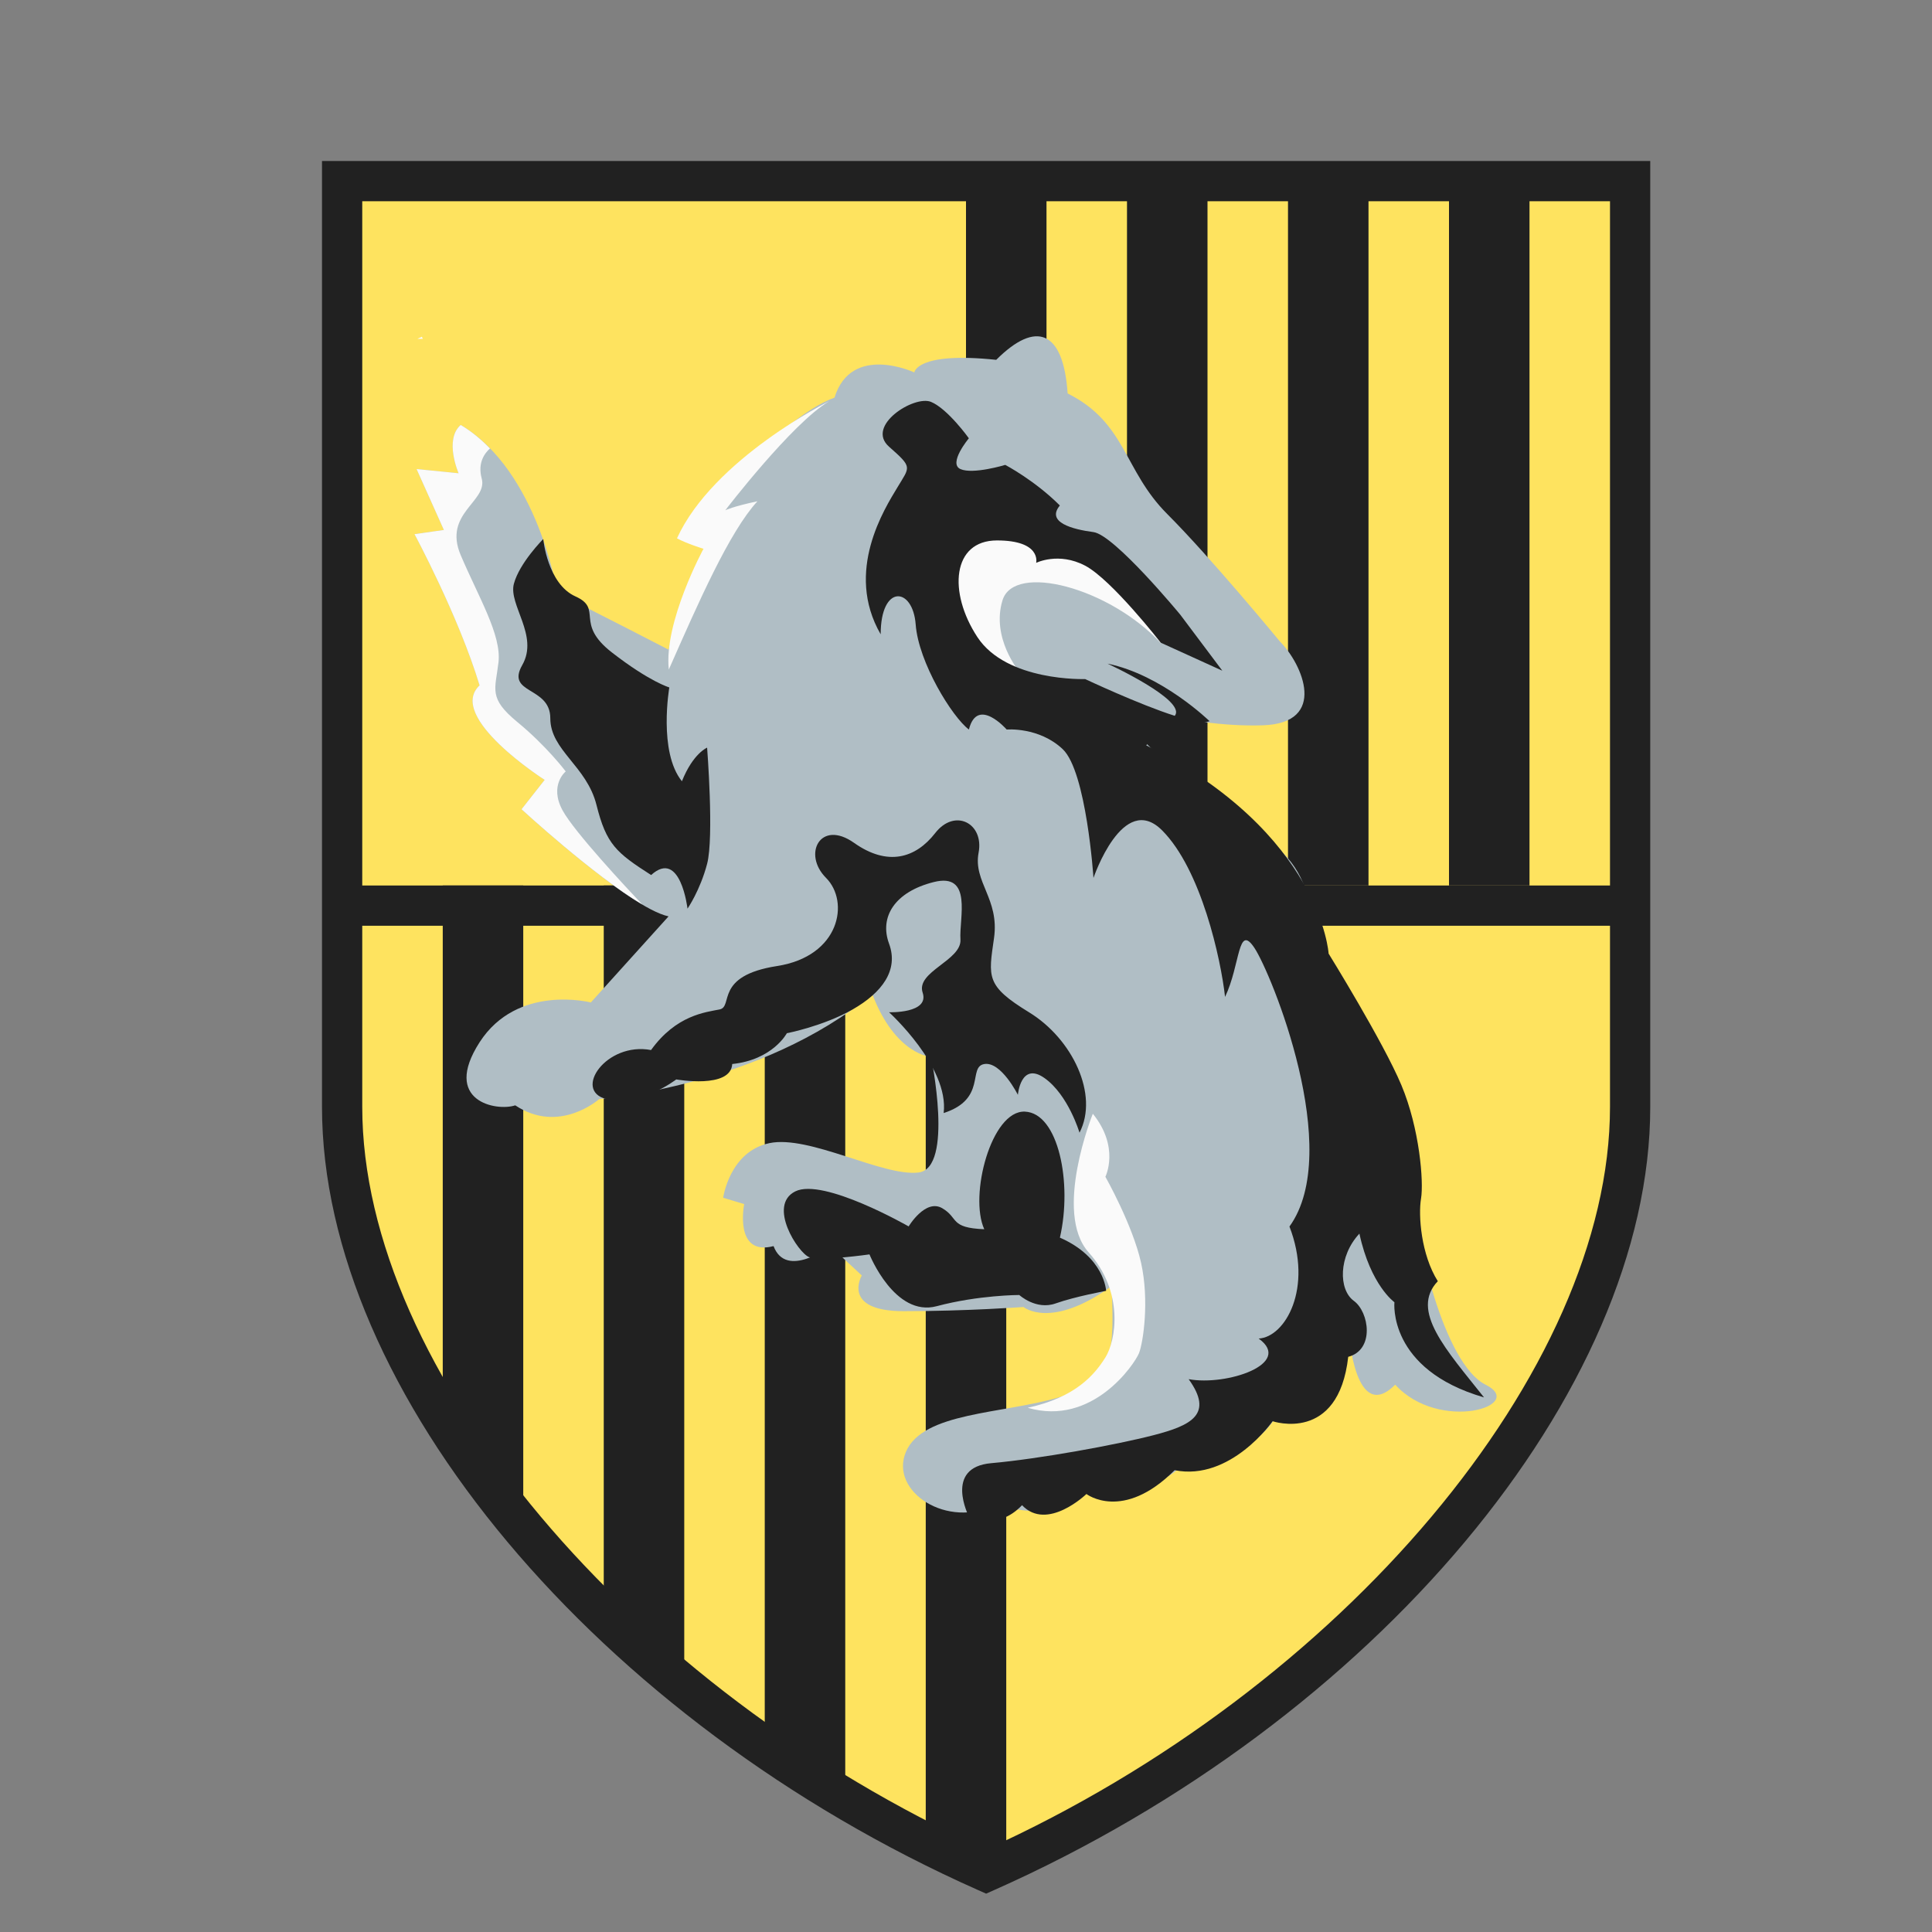 <svg xmlns="http://www.w3.org/2000/svg"  viewBox="0 0 48 48" width="480px" height="480px"><rect x="0" y="0" width="48" height="48" fill="#808080" stroke="none"/><path fill="#fee35f" d="M24.5,4.5h-16v23c0,7,7,15,16,19c9-4,16-12,16-19v-23H24.5z"/><path fill="#212121" d="M24.5,47.047l-0.203-0.09C14.854,42.76,8,34.577,8,27.5V4h33v23.5 c0,7.077-6.854,15.26-16.297,19.457L24.5,47.047z M9,5v22.5c0,6.543,6.649,14.443,15.5,18.452C33.352,41.944,40,34.043,40,27.5V5 H9z"/><rect width="2" height="17.5" x="28" y="4.5" fill="#212121"/><path fill="#212121" d="M23,22v23.782c0.494,0.25,0.993,0.492,1.5,0.718c0.169-0.075,0.332-0.161,0.5-0.239V22h1V4.5h-1.5 H24V22H23z"/><rect width="2" height="17.5" x="32" y="4.5" fill="#212121"/><rect width="2" height="17.5" x="36" y="4.5" fill="#212121"/><path fill="#212121" d="M11,22v13.215c0.581,0.936,1.248,1.858,2,2.754V22H11z"/><path fill="#212121" d="M19,22v21.385c0.648,0.451,1.313,0.886,2,1.295V22H19z"/><path fill="#212121" d="M15,22v18.103c0.633,0.614,1.297,1.211,2,1.784V22H15z"/><rect width="32.106" height="1" x="8.383" y="22" fill="#212121"/><g><path fill="#b0bec5" d="M31.794,15.932c0,0-1.704-2.071-2.794-3.161s-1.015-2.265-2.475-2.996 C26.42,8.21,25.742,7.949,24.751,8.94c-1.983-0.209-2.035,0.313-2.035,0.313s-1.565-0.73-1.983,0.626 c-1.461,0.522-3.913,3.496-3.913,3.496l0.887,0.157c0,0-0.887,1.565-1.096,2.609c-1.513-0.783-2.765-1.409-2.765-1.409 s-0.47-3.026-2.4-4.174c-0.417,0.365-0.052,1.2-0.052,1.2l-1.044-0.104l0.678,1.513l-0.73,0.104c0,0,1.096,2.035,1.617,3.757 c-0.835,0.783,1.617,2.348,1.617,2.348l-0.574,0.73c0,0,2.661,2.452,3.652,2.661l-1.931,2.139c0,0-1.826-0.47-2.765,0.991 c-0.939,1.461,0.417,1.722,0.887,1.565c1.096,0.73,2.087-0.157,2.087-0.157s4.018-0.313,6.783-2.609 c0.574,1.513,1.461,1.565,1.461,1.565s0.574,2.765-0.313,2.87c-0.887,0.104-2.713-0.939-3.704-0.73 c-0.991,0.209-1.148,1.357-1.148,1.357l0.522,0.157c0,0-0.261,1.304,0.73,1.044c0.313,0.835,1.409,0,1.409,0l0.783,0.73 c0,0-0.522,0.887,1.044,0.887s2.974-0.104,2.974-0.104s0.678,0.574,2.191-0.522c0.052,1.565,0.104,2.348-1.304,2.765 c-1.409,0.417-3.391,0.365-3.809,1.357c-0.417,0.991,1.044,1.931,2.244,1.304c1.826,0.574,2.4-0.522,2.4-0.522 s1.304,0.417,2.191-0.417c0.887-0.835,1.617,0,2.4-1.304c1.252,0.104,1.774-1.983,1.774-1.983s0.157,2.244,1.148,1.252 c1.096,1.2,3.287,0.522,2.244,0c-1.044-0.522-1.774-3.704-1.774-4.852s-0.209-3.078-1.617-4.591s-0.313-3.078-2.244-4.226 s-3.861-3.391-3.861-3.391s1.984,0.742,3.965,0.678C32.994,17.966,32.368,16.505,31.794,15.932z"/></g><g><path fill="#fafafa" d="M28.846,15.984c0,0-0.522-1.461-1.174-1.931c-0.652-0.47-3.183-1.044-3.183-1.044l-0.965,1.2 c0,0-0.078,1.748,0.73,2.296c0.809,0.548,1.07,0.183,1.07,0.183s-0.704-0.835-0.417-1.774 C25.194,13.975,27.568,14.601,28.846,15.984z"/></g><g><path fill="#212121" d="M27.516,16.488c0,0,1.983,0.913,1.67,1.296c-0.878-0.278-2.226-0.913-2.226-0.913 s-1.948,0.07-2.678-1.044c-0.73-1.113-0.626-2.4,0.487-2.4c1.113,0,0.974,0.557,0.974,0.557s0.557-0.278,1.217,0.07 s1.878,1.913,1.878,1.913l1.53,0.696l-1.044-1.391c0,0-1.635-1.983-2.157-2.052s-1.183-0.243-0.835-0.661 c-0.626-0.626-1.357-1.009-1.357-1.009s-0.8,0.243-1.113,0.104c-0.313-0.139,0.209-0.765,0.209-0.765s-0.522-0.73-0.939-0.904 c-0.417-0.174-1.635,0.591-1.044,1.113c0.591,0.522,0.522,0.487,0.209,1.009c-0.313,0.522-1.322,2.087-0.417,3.652 c0-1.252,0.8-1.183,0.87-0.243c0.07,0.939,0.904,2.296,1.322,2.609c0.209-0.835,0.939,0,0.939,0s0.8-0.07,1.391,0.487 c0.591,0.557,0.765,3.2,0.765,3.2s0.73-2.157,1.704-1.183c0.974,0.974,1.461,3.2,1.565,4.139c0.383-0.8,0.313-1.844,0.73-1.217 c0.417,0.626,2.226,5.044,0.87,6.922c0.591,1.53-0.104,2.748-0.765,2.783c0.87,0.626-0.8,1.183-1.739,1.009 c0.626,0.87,0.07,1.148-0.87,1.391c-0.939,0.243-2.852,0.591-4.035,0.696c-1.183,0.104-0.557,1.322-0.557,1.322 s0.696,0.383,1.322-0.278c0.626,0.661,1.6-0.278,1.6-0.278s0.904,0.696,2.191-0.591c1.391,0.278,2.435-1.217,2.435-1.217 s1.635,0.557,1.878-1.6c0.661-0.174,0.522-1.113,0.139-1.391s-0.383-1.113,0.139-1.67c0.278,1.287,0.87,1.704,0.87,1.704 s-0.174,1.67,2.226,2.365c-0.939-1.183-1.844-2.157-1.148-2.887c-0.417-0.661-0.487-1.635-0.417-2.052 c0.07-0.417-0.035-1.739-0.487-2.817c-0.452-1.078-1.809-3.27-1.809-3.27s-0.183-2.983-4.531-5.174 c0.209-0.278,1.574-0.6,1.574-0.6S28.872,16.766,27.516,16.488z"/></g><g><path fill="#212121" d="M27.481,32.071c0,0-0.035-0.835-1.148-1.322c0.313-1.357-0.035-3.096-0.87-3.131 c-0.835-0.035-1.391,2.087-1.009,2.922c-0.87-0.035-0.626-0.278-1.044-0.522s-0.835,0.452-0.835,0.452s-2.122-1.217-2.817-0.87 s0.07,1.53,0.348,1.635c0.278,0.104,1.496-0.07,1.496-0.07s0.626,1.565,1.67,1.287c1.044-0.278,2.052-0.278,2.052-0.278 s0.417,0.383,0.904,0.209C26.716,32.21,27.481,32.071,27.481,32.071z"/></g><g><path fill="#212121" d="M26.82,28.141c0,0-0.278-0.939-0.87-1.357c-0.591-0.417-0.661,0.417-0.661,0.417 s-0.417-0.835-0.835-0.765c-0.417,0.07,0.07,0.87-1.009,1.217c0.139-1.148-1.357-2.504-1.357-2.504s1.009,0.035,0.835-0.487 c-0.174-0.522,0.974-0.8,0.939-1.322c-0.035-0.522,0.313-1.67-0.661-1.426c-0.974,0.243-1.357,0.87-1.113,1.53 s-0.174,1.217-0.904,1.635c-0.73,0.417-1.635,0.591-1.635,0.591s-0.348,0.661-1.357,0.765c-0.035,0.626-1.391,0.383-1.391,0.383 s-0.904,0.696-1.739,0.487c-0.835-0.209,0-1.426,1.113-1.217c0.626-0.87,1.357-0.939,1.704-1.009 c0.348-0.07-0.139-0.835,1.426-1.078s1.809-1.6,1.217-2.191c-0.591-0.591-0.139-1.461,0.696-0.87 c0.835,0.591,1.53,0.383,2.017-0.243c0.487-0.626,1.217-0.243,1.078,0.487c-0.139,0.73,0.522,1.148,0.383,2.122 c-0.139,0.974-0.209,1.183,0.87,1.844C26.646,25.81,27.307,27.201,26.82,28.141z"/></g><g><path fill="#212121" d="M16.629,17.079c0,0-0.278,1.6,0.313,2.331c0.278-0.696,0.626-0.835,0.626-0.835s0.174,2.226,0,2.887 c-0.174,0.661-0.487,1.113-0.487,1.113s-0.174-1.496-0.904-0.835c-0.87-0.557-1.113-0.765-1.357-1.739 c-0.243-0.974-1.148-1.357-1.148-2.157s-1.113-0.591-0.696-1.322c0.417-0.73-0.348-1.496-0.209-2.017s0.73-1.113,0.73-1.113 s0.104,1.113,0.8,1.426c0.696,0.313-0.035,0.661,0.904,1.391C16.142,16.94,16.629,17.079,16.629,17.079z"/></g><g><path fill="#fafafa" d="M14.055,19.166c0,0-0.47-0.626-1.2-1.226c-0.73-0.6-0.548-0.809-0.47-1.487 c0.078-0.678-0.496-1.617-0.939-2.661c-0.444-1.043,0.678-1.33,0.522-1.904c-0.107-0.394,0.077-0.631,0.205-0.746 c-0.216-0.222-0.456-0.423-0.727-0.584c-0.417,0.365-0.052,1.2-0.052,1.2l-1.044-0.104l0.678,1.513l-0.73,0.104 c0,0,1.096,2.035,1.617,3.757c-0.835,0.783,1.617,2.348,1.617,2.348l-0.574,0.73c0,0,1.803,1.659,2.993,2.36 c-0.381-0.403-1.686-1.8-1.975-2.334C13.637,19.506,14.055,19.166,14.055,19.166z"/><polygon fill="#fafafa" points="10.505,8.418 10.481,8.366 10.371,8.418"/></g><g><path fill="#fafafa" d="M27.151,27.671c0,0-0.991,2.452-0.104,3.444c0.887,0.991,0.678,2.191,0.417,2.609 c-0.261,0.417-0.73,0.991-1.931,1.252c1.617,0.47,2.661-1.096,2.765-1.357c0.104-0.261,0.261-1.304,0.052-2.244 s-0.887-2.139-0.887-2.139S27.829,28.506,27.151,27.671z"/></g><g><path fill="#fafafa" d="M20.606,9.964c0,0-2.882,1.428-3.787,3.411c0.244,0.132,0.659,0.26,0.659,0.26s-0.989,1.819-0.862,3 c0.734-1.66,1.5-3.415,2.202-4.181c-0.606,0.128-0.798,0.223-0.798,0.223S19.681,10.507,20.606,9.964z"/></g></svg>